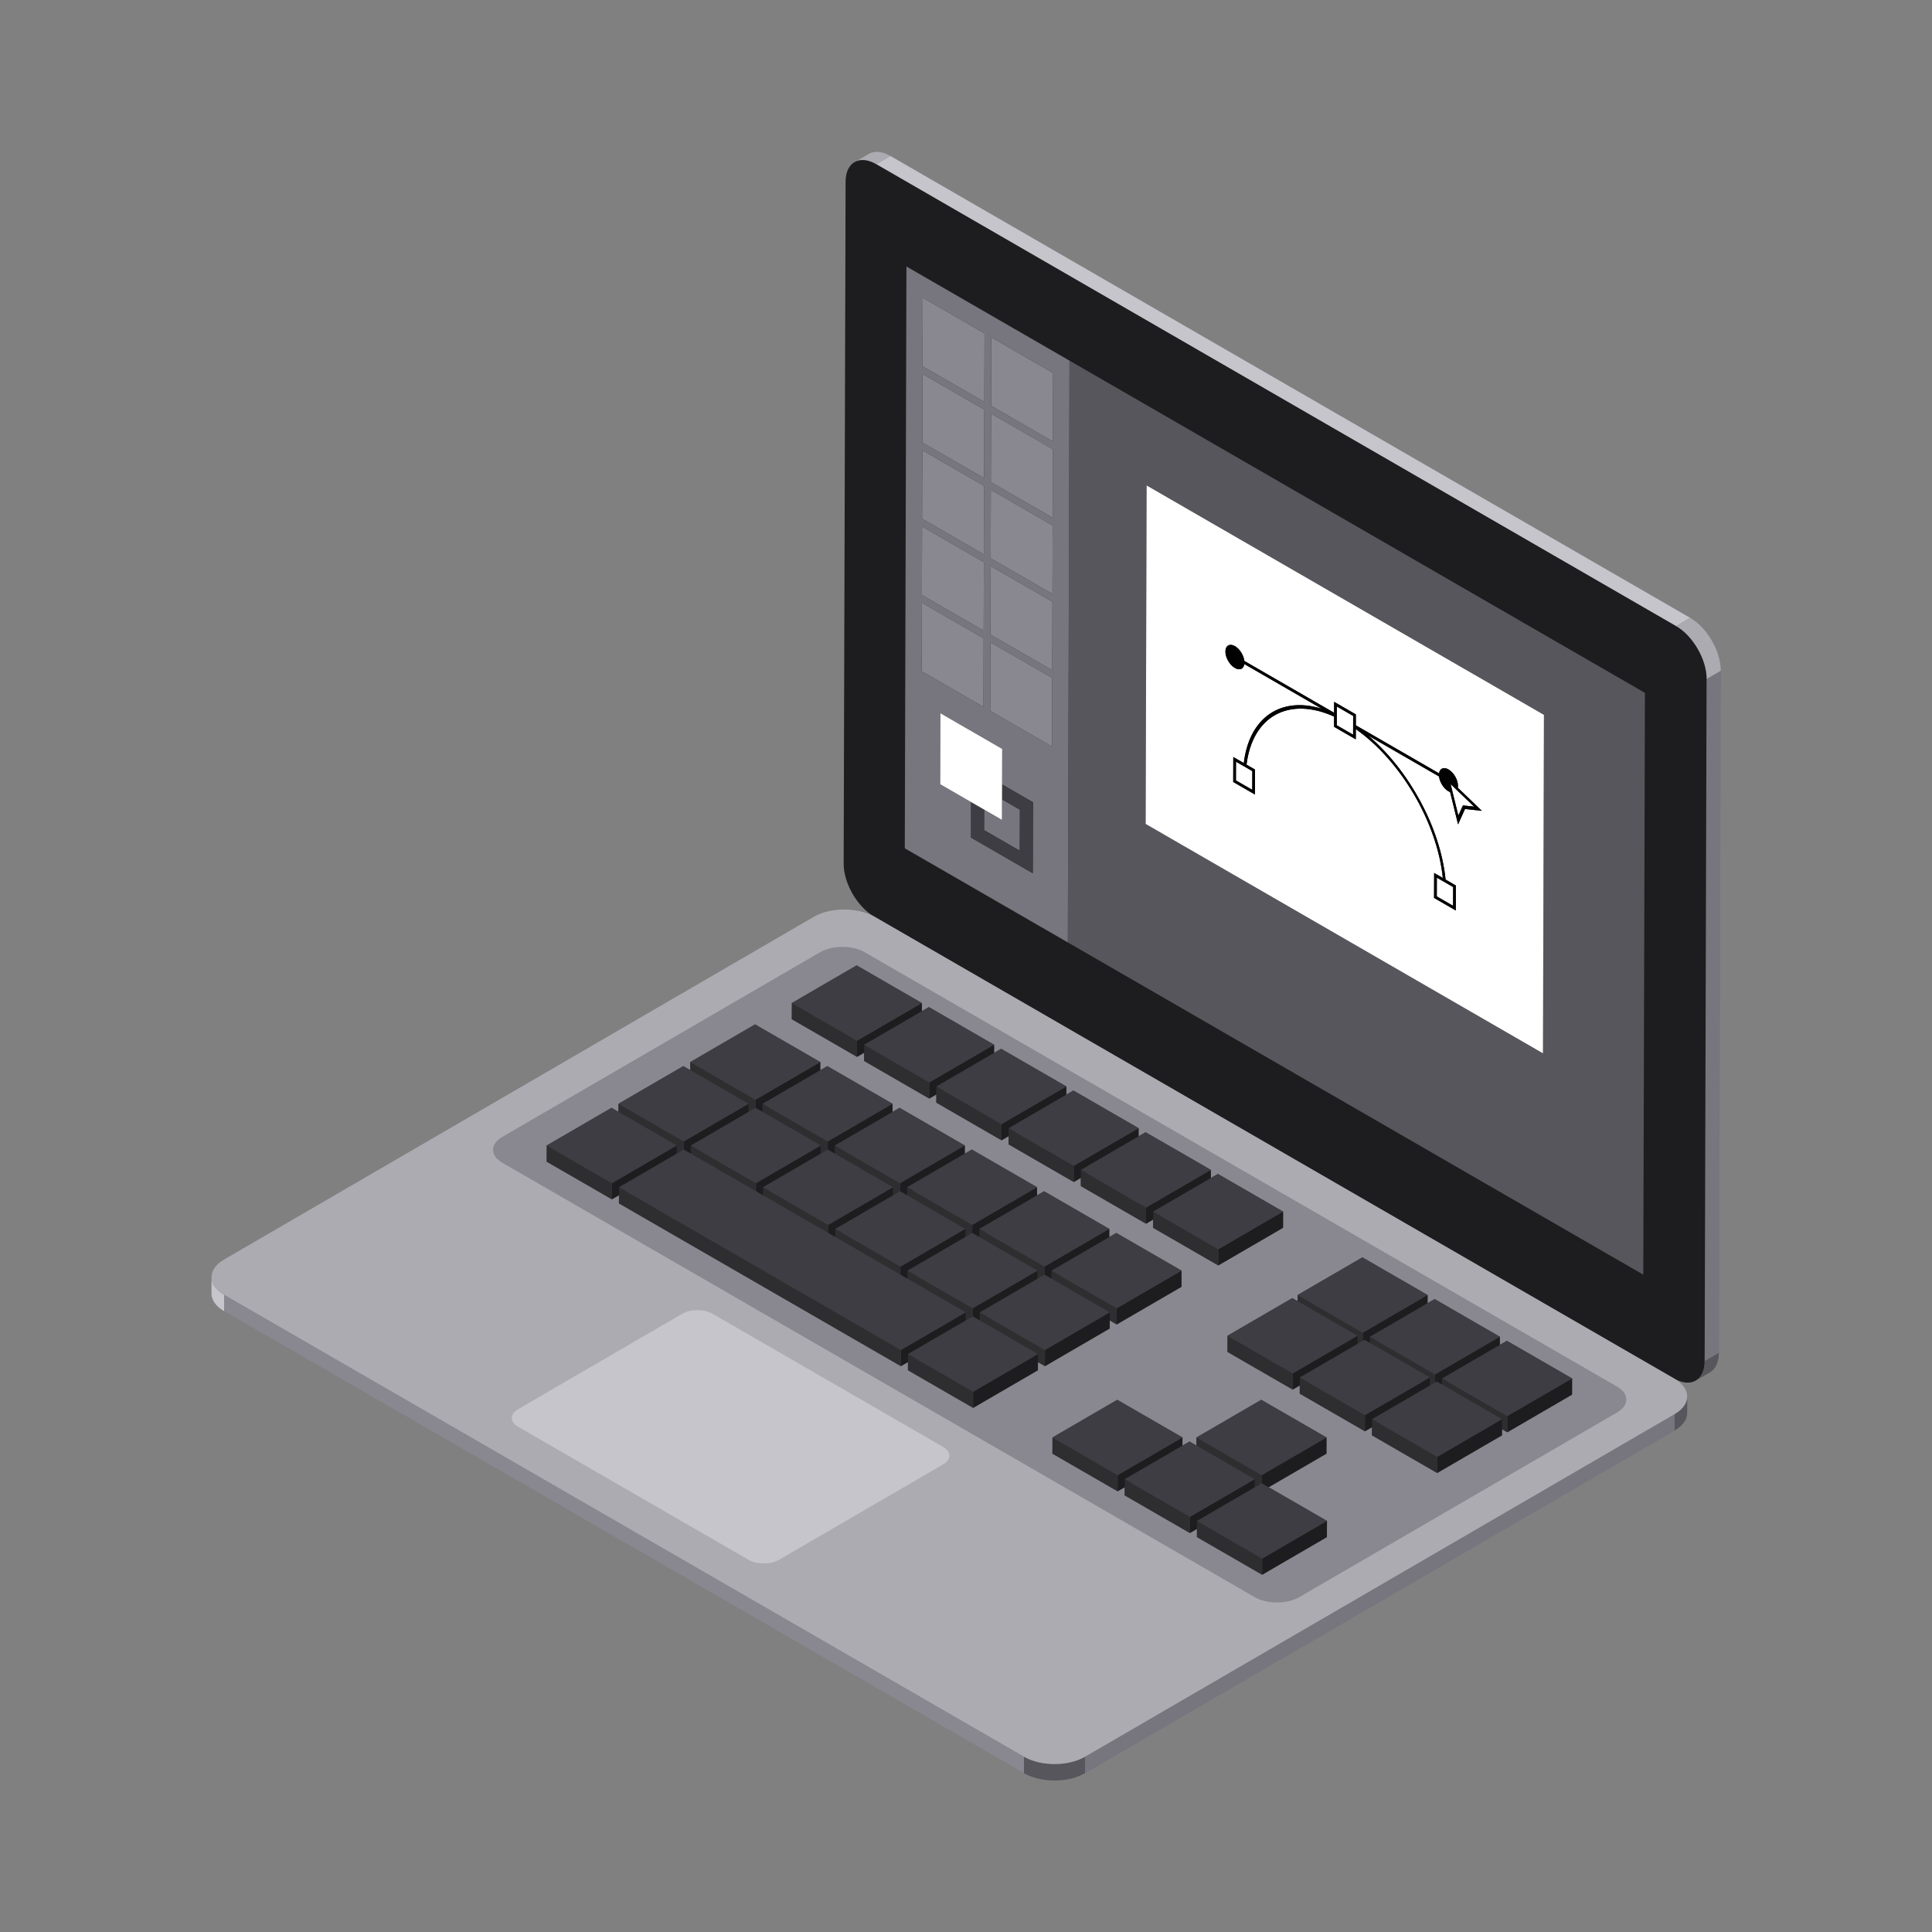 <?xml version="1.0"?>
<svg xmlns="http://www.w3.org/2000/svg" xmlns:xlink="http://www.w3.org/1999/xlink" version="1.1" id="Layer_1" x="0px" y="0px" viewBox="0 0 512.001 512.001" style="enable-background:new 0 0 512.001 512.001;" xml:space="preserve" width="512px" height="512px" class=""><rect x="0" y="0" width="512.001" height="512.001" fill="#808080" stroke="none"/><g transform="matrix(0.843 0 0 0.843 40.228 40.228)"><path style="fill:#77767E;" d="M483.64,146.515L232.23,1.32c-2.674-1.544-5.098-1.687-6.848-0.671l-4.465,2.595  c0.005-0.003,0.011-0.005,0.017-0.008c-1.738,1-2.816,3.139-2.825,6.185l-0.608,214.386c-0.017,6.057,4.209,13.424,9.464,16.537  c-5.336-2.902-13.699-2.853-18.885,0.161L22.721,348.224c-2.632,1.53-3.944,3.532-3.941,5.537c0-0.006-0.001-0.014-0.001-0.02  l-0.015,5.165c-0.006,2.025,1.331,4.052,4.007,5.597L274.18,509.698c5.318,3.07,13.908,3.07,19.189,0.001l185.359-107.719  c2.625-1.526,3.938-3.521,3.944-5.52l0.015-5.165c0,0.059-0.005,0.116-0.007,0.174c0.083-2.012-1.163-4.042-3.734-5.61  c2.577,1.353,4.891,1.39,6.557,0.335c-0.049,0.031-0.097,0.065-0.147,0.094l4.466-2.595c1.727-1.004,2.798-3.139,2.808-6.172  l0.608-214.386C493.254,157.024,488.958,149.585,483.64,146.515z" data-original="#77767E"/><g style="enable-background:new    ;">
	<path style="fill:#ACABB1;" d="M220.918,3.245l4.466-2.595c1.75-1.017,4.173-0.874,6.847,0.671l-4.466,2.595   C225.091,2.371,222.668,2.228,220.918,3.245z" data-original="#ACABB1"/>
	<path style="fill:#57565C;" d="M489.821,383.694l-4.466,2.595c1.728-1.004,2.799-3.139,2.808-6.172l4.465-2.594   C492.62,380.555,491.548,382.69,489.821,383.694z" data-original="#57565C"/>
	<polygon style="fill:#77767E;" points="488.77,165.73 493.236,163.135 492.628,377.521 488.163,380.116  " data-original="#77767E"/>
	<polygon style="fill:#C6C5CB;" points="227.766,3.916 232.23,1.32 483.64,146.515 479.175,149.109  " data-original="#C6C5CB"/>
	<path style="fill:#ACABB1;" d="M479.175,149.109l4.465-2.595c5.318,3.07,9.613,10.51,9.596,16.621l-4.466,2.595   C488.788,159.62,484.492,152.18,479.175,149.109z" data-original="#ACABB1"/>
	<path style="fill:#1D1D1F;" d="M479.175,149.109c5.318,3.07,9.613,10.51,9.596,16.621l-0.608,214.386   c-0.018,6.107-4.34,8.571-9.659,5.501L227.095,240.423c-5.315-3.069-9.611-10.508-9.593-16.616l0.607-214.386   c0.018-6.11,4.34-8.574,9.656-5.505L479.175,149.109z" data-original="#1D1D1F"/>
</g><path style="fill:#C6C5CB;" d="M18.764,358.906l0.015-5.165c-0.005,2.025,1.331,4.052,4.007,5.597l-0.015,5.165  C20.095,362.958,18.759,360.93,18.764,358.906z" data-original="#C6C5CB"/><path style="fill:#57565C;" d="M482.688,391.296l-0.015,5.165c-0.005,1.999-1.32,3.995-3.944,5.52l0.015-5.165  C481.369,395.29,482.683,393.294,482.688,391.296z" data-original="#57565C"/><polygon style="fill:#77767E;" points="478.745,396.816 478.73,401.981 293.37,509.7 293.384,504.535 " data-original="#77767E"/><polygon style="fill:#898890;" points="274.195,504.534 274.18,509.698 22.771,364.504 22.786,359.339 " data-original="#898890"/><path style="fill:#57565C;" d="M293.384,504.535l-0.015,5.165c-5.281,3.069-13.872,3.069-19.189-0.001l0.015-5.165  C279.514,507.604,288.104,507.604,293.384,504.535z" data-original="#57565C"/><path style="fill:#ACABB1;" d="M478.682,385.699c5.317,3.071,5.346,8.047,0.063,11.117l-185.36,107.719  c-5.281,3.069-13.871,3.069-19.189-0.001L22.786,359.339c-5.318-3.07-5.346-8.047-0.065-11.115L208.08,240.504  c5.283-3.07,13.874-3.071,19.192,0L478.682,385.699z" data-original="#ACABB1"/><path style="fill:#898890;" d="M460.622,388.174L224.108,251.622c-3.883-2.241-10.159-2.241-14.017,0l-99.935,58.076  c-3.858,2.241-3.837,5.877,0.046,8.12l236.514,136.552c3.883,2.241,10.159,2.241,14.017,0l99.935-58.076  C464.526,394.052,464.505,390.416,460.622,388.174" data-original="#898890"/><path style="fill:#C6C5CB;" d="M248.744,407.127l-72.47-41.84c-2.635-1.521-6.897-1.526-9.522,0l-51.618,29.997  c-2.625,1.526-2.611,3.998,0.024,5.519l72.47,41.84c2.641,1.526,6.905,1.521,9.528-0.004l51.618-29.997  C251.4,411.117,251.386,408.652,248.744,407.127" data-original="#C6C5CB"/><g>
	<polygon style="fill:#3E3D43;" points="425.993,373.777 423.771,375.069 423.777,372.499 403.279,360.664 401.057,361.954    401.065,359.386 380.567,347.552 360.202,359.387 360.196,361.313 358.537,360.354 338.173,372.189 338.159,377.277    358.656,389.112 360.878,387.821 360.87,390.39 381.369,402.225 383.59,400.934 383.583,403.504 404.082,415.338 424.446,403.505    424.451,401.579 426.111,402.537 446.476,390.702 446.491,385.612  " data-original="#3E3D43" class=""/>
	<path style="fill:#3E3D43;" d="M369.269,409.256l0.015-5.089l-20.5-11.835l-20.366,11.835l-0.007,2.544l-2.192-1.265l-2.221,1.29   l0.007-2.568l-20.497-11.834l-20.366,11.835l-0.015,5.089l20.497,11.834l2.221-1.29l-0.007,2.568l20.5,11.835l2.221-1.291   l-0.007,2.569l20.5,11.835l20.366-11.835l0.015-5.089l-18.328-10.582L369.269,409.256z M346.732,419.839l-0.021,0.013v-0.024   L346.732,419.839z" data-original="#3E3D43" class=""/>
	<polygon style="fill:#3E3D43;" points="223.919,283.229 223.912,285.798 244.41,297.632 246.631,296.341 246.624,298.91    267.122,310.746 269.345,309.454 269.337,312.023 289.836,323.859 292.057,322.568 292.05,325.137 312.548,336.971    314.768,335.681 314.761,338.249 335.26,350.084 355.626,338.249 355.641,333.16 335.141,321.325 332.921,322.615 332.928,320.047    312.431,308.213 310.209,309.503 310.216,306.935 289.718,295.099 287.495,296.39 287.503,293.821 267.004,281.985    264.783,283.277 264.79,280.707 244.293,268.873 242.072,270.164 242.08,267.595 221.58,255.76 201.214,267.595 201.2,272.685    221.699,284.52  " data-original="#3E3D43" class=""/>
	<path style="fill:#3E3D43;" d="M301.132,369.917l0.007-2.544l2.193,1.266l20.364-11.834l0.015-5.089l-20.5-11.835l-2.221,1.29   l0.007-2.568L280.5,326.769l-2.221,1.29l0.007-2.568l-20.5-11.835l-2.221,1.291l0.007-2.569l-20.5-11.835l-2.221,1.29l0.007-2.568   l-20.497-11.834l-2.221,1.29l0.007-2.568l-20.5-11.835l-20.364,11.834l-0.007,2.544l-2.192-1.266l-20.366,11.835l-0.007,2.543   l-2.192-1.265l-20.366,11.835l-0.015,5.089l20.5,11.835l2.221-1.29l-0.007,2.568l88.634,51.173l2.221-1.29l-0.007,2.568   l20.5,11.835l20.366-11.835l0.007-2.543l2.192,1.265L301.132,369.917z" data-original="#3E3D43" class=""/>
</g><polygon style="fill:#1D1D1F;" points="401.065,359.386 401.05,364.474 380.684,376.31 380.699,371.221 " data-original="#1D1D1F"/><polygon style="fill:#2E2E30;" points="380.699,371.221 380.684,376.31 360.187,364.476 360.202,359.387 " data-original="#2E2E30" class=""/><polygon style="fill:#3E3D43;" points="360.202,359.387 380.567,347.552 401.065,359.386 380.699,371.221 " data-original="#3E3D43" class=""/><polygon style="fill:#1D1D1F;" points="423.777,372.499 423.764,377.588 403.398,389.423 403.412,384.335 " data-original="#1D1D1F"/><polygon style="fill:#2E2E30;" points="403.412,384.335 403.398,389.423 382.898,377.588 382.913,372.499 " data-original="#2E2E30" class=""/><polygon style="fill:#3E3D43;" points="382.913,372.499 403.279,360.664 423.777,372.499 403.412,384.335 " data-original="#3E3D43" class=""/><polygon style="fill:#1D1D1F;" points="446.491,385.612 446.476,390.702 426.111,402.537 426.125,397.448 " data-original="#1D1D1F"/><polygon style="fill:#2E2E30;" points="426.125,397.448 426.111,402.537 405.612,390.702 405.627,385.612 " data-original="#2E2E30" class=""/><polygon style="fill:#3E3D43;" points="425.993,373.777 446.491,385.612 426.125,397.448 405.627,385.612 " data-original="#3E3D43" class=""/><polygon style="fill:#1D1D1F;" points="379.034,372.189 379.02,377.277 358.656,389.112 358.671,384.023 " data-original="#1D1D1F"/><polygon style="fill:#2E2E30;" points="358.671,384.023 358.656,389.112 338.159,377.277 338.173,372.189 " data-original="#2E2E30" class=""/><polygon style="fill:#3E3D43;" points="338.173,372.189 358.537,360.354 379.034,372.189 358.671,384.023 " data-original="#3E3D43" class=""/><polygon style="fill:#1D1D1F;" points="401.747,385.302 401.732,390.391 381.369,402.225 381.383,397.136 " data-original="#1D1D1F"/><polygon style="fill:#2E2E30;" points="381.383,397.136 381.369,402.225 360.87,390.39 360.884,385.301 " data-original="#2E2E30" class=""/><polygon style="fill:#3E3D43;" points="360.884,385.301 381.248,373.467 401.747,385.302 381.383,397.136 " data-original="#3E3D43" class=""/><polygon style="fill:#1D1D1F;" points="424.461,398.415 424.446,403.505 404.082,415.338 404.097,410.25 " data-original="#1D1D1F"/><polygon style="fill:#2E2E30;" points="404.097,410.25 404.082,415.338 383.583,403.503 383.597,398.414 " data-original="#2E2E30" class=""/><polygon style="fill:#3E3D43;" points="383.597,398.414 403.961,386.581 424.461,398.415 404.097,410.25 " data-original="#3E3D43" class=""/><polygon style="fill:#1D1D1F;" points="369.284,404.167 369.269,409.256 348.903,421.091 348.918,416.003 " data-original="#1D1D1F"/><polygon style="fill:#2E2E30;" points="348.918,416.003 348.903,421.091 328.404,409.257 328.418,404.167 " data-original="#2E2E30" class=""/><polygon style="fill:#3E3D43;" points="328.418,404.167 348.784,392.332 369.284,404.167 348.918,416.003 " data-original="#3E3D43" class=""/><polygon style="fill:#1D1D1F;" points="324.006,404.167 323.991,409.257 303.625,421.092 303.64,416.003 " data-original="#1D1D1F"/><polygon style="fill:#2E2E30;" points="303.64,416.003 303.625,421.092 283.128,409.258 283.142,404.17 " data-original="#2E2E30" class=""/><polygon style="fill:#3E3D43;" points="283.142,404.17 303.508,392.334 324.006,404.167 303.64,416.003 " data-original="#3E3D43" class=""/><polygon style="fill:#1D1D1F;" points="346.718,417.281 346.704,422.37 326.338,434.206 326.353,429.116 " data-original="#1D1D1F"/><polygon style="fill:#2E2E30;" points="326.353,429.116 326.338,434.206 305.839,422.37 305.853,417.282 " data-original="#2E2E30" class=""/><polygon style="fill:#3E3D43;" points="305.853,417.282 326.219,405.446 346.718,417.281 326.353,429.116 " data-original="#3E3D43" class=""/><polygon style="fill:#1D1D1F;" points="369.432,430.395 369.417,435.484 349.052,447.319 349.066,442.23 " data-original="#1D1D1F"/><polygon style="fill:#2E2E30;" points="349.066,442.23 349.052,447.319 328.552,435.484 328.567,430.395 " data-original="#2E2E30" class=""/><polygon style="fill:#3E3D43;" points="328.567,430.395 348.932,418.56 369.432,430.395 349.066,442.23 " data-original="#3E3D43" class=""/><polygon style="fill:#1D1D1F;" points="242.08,267.595 242.065,272.685 221.699,284.52 221.714,279.43 " data-original="#1D1D1F"/><polygon style="fill:#2E2E30;" points="221.714,279.43 221.699,284.52 201.2,272.685 201.214,267.595 " data-original="#2E2E30" class=""/><polygon style="fill:#3E3D43;" points="201.214,267.595 221.58,255.76 242.08,267.595 221.714,279.43 " data-original="#3E3D43" class=""/><polygon style="fill:#1D1D1F;" points="264.79,280.707 264.775,285.797 244.41,297.632 244.424,292.543 " data-original="#1D1D1F"/><polygon style="fill:#2E2E30;" points="244.424,292.543 244.41,297.632 223.912,285.798 223.927,280.708 " data-original="#2E2E30" class=""/><polygon style="fill:#3E3D43;" points="264.79,280.707 244.424,292.543 223.927,280.708 244.293,268.873 " data-original="#3E3D43" class=""/><polygon style="fill:#1D1D1F;" points="287.503,293.821 287.489,298.91 267.122,310.746 267.137,305.656 " data-original="#1D1D1F"/><polygon style="fill:#2E2E30;" points="267.137,305.656 267.122,310.746 246.624,298.91 246.638,293.821 " data-original="#2E2E30" class=""/><polygon style="fill:#3E3D43;" points="287.503,293.821 267.137,305.656 246.638,293.821 267.004,281.985 " data-original="#3E3D43" class=""/><polygon style="fill:#1D1D1F;" points="310.216,306.935 310.202,312.023 289.836,323.859 289.851,318.77 " data-original="#1D1D1F"/><polygon style="fill:#2E2E30;" points="289.851,318.77 289.836,323.859 269.337,312.023 269.351,306.935 " data-original="#2E2E30" class=""/><polygon style="fill:#3E3D43;" points="310.216,306.935 289.851,318.77 269.351,306.935 289.718,295.099 " data-original="#3E3D43" class=""/><polygon style="fill:#1D1D1F;" points="332.928,320.047 332.913,325.136 312.548,336.971 312.562,331.883 " data-original="#1D1D1F"/><polygon style="fill:#2E2E30;" points="312.562,331.883 312.548,336.971 292.05,325.137 292.065,320.048 " data-original="#2E2E30" class=""/><polygon style="fill:#3E3D43;" points="292.065,320.048 312.431,308.213 332.928,320.047 312.562,331.883 " data-original="#3E3D43" class=""/><polygon style="fill:#1D1D1F;" points="355.641,333.16 355.626,338.249 335.26,350.084 335.275,344.996 " data-original="#1D1D1F"/><polygon style="fill:#2E2E30;" points="335.275,344.996 335.26,350.084 314.761,338.249 314.775,333.16 " data-original="#2E2E30" class=""/><polygon style="fill:#3E3D43;" points="314.775,333.16 335.141,321.325 355.641,333.16 335.275,344.996 " data-original="#3E3D43" class=""/><polygon style="fill:#1D1D1F;" points="210.148,286.151 210.134,291.241 189.771,303.074 189.785,297.985 " data-original="#1D1D1F"/><polygon style="fill:#2E2E30;" points="189.785,297.985 189.771,303.074 169.271,291.239 169.286,286.15 " data-original="#2E2E30" class=""/><polygon style="fill:#3E3D43;" points="169.286,286.15 189.649,274.317 210.148,286.151 189.785,297.985 " data-original="#3E3D43" class=""/><polygon style="fill:#1D1D1F;" points="232.86,299.263 232.845,304.353 212.481,316.186 212.496,311.098 " data-original="#1D1D1F"/><polygon style="fill:#2E2E30;" points="212.496,311.098 212.481,316.186 191.984,304.352 191.998,299.263 " data-original="#2E2E30" class=""/><polygon style="fill:#3E3D43;" points="232.86,299.263 212.496,311.098 191.998,299.263 212.362,287.43 " data-original="#3E3D43" class=""/><polygon style="fill:#1D1D1F;" points="255.572,312.377 255.558,317.466 235.195,329.3 235.208,324.211 " data-original="#1D1D1F"/><polygon style="fill:#2E2E30;" points="235.208,324.211 235.195,329.3 214.695,317.464 214.71,312.376 " data-original="#2E2E30" class=""/><polygon style="fill:#3E3D43;" points="255.572,312.377 235.208,324.211 214.71,312.376 235.073,300.542 " data-original="#3E3D43" class=""/><polygon style="fill:#1D1D1F;" points="278.286,325.491 278.271,330.58 257.907,342.414 257.922,337.324 " data-original="#1D1D1F"/><polygon style="fill:#2E2E30;" points="257.922,337.324 257.907,342.414 237.409,330.578 237.424,325.49 " data-original="#2E2E30" class=""/><polygon style="fill:#3E3D43;" points="278.286,325.491 257.922,337.324 237.424,325.49 257.786,313.656 " data-original="#3E3D43" class=""/><polygon style="fill:#1D1D1F;" points="300.996,338.603 300.983,343.692 280.619,355.526 280.634,350.436 " data-original="#1D1D1F"/><polygon style="fill:#2E2E30;" points="280.634,350.436 280.619,355.526 260.122,343.692 260.136,338.603 " data-original="#2E2E30" class=""/><polygon style="fill:#3E3D43;" points="260.136,338.603 280.5,326.769 300.996,338.603 280.634,350.436 " data-original="#3E3D43" class=""/><polygon style="fill:#1D1D1F;" points="323.71,351.716 323.695,356.805 303.332,368.639 303.346,363.55 " data-original="#1D1D1F"/><polygon style="fill:#2E2E30;" points="303.346,363.55 303.332,368.639 282.833,356.804 282.847,351.714 " data-original="#2E2E30" class=""/><polygon style="fill:#3E3D43;" points="282.847,351.714 303.21,339.881 323.71,351.716 303.346,363.55 " data-original="#3E3D43" class=""/><polygon style="fill:#1D1D1F;" points="187.585,299.264 187.57,304.353 167.204,316.188 167.219,311.1 " data-original="#1D1D1F"/><polygon style="fill:#2E2E30;" points="167.219,311.1 167.204,316.188 146.706,304.353 146.719,299.264 " data-original="#2E2E30" class=""/><polygon style="fill:#3E3D43;" points="146.719,299.264 167.086,287.429 187.585,299.264 167.219,311.1 " data-original="#3E3D43" class=""/><polygon style="fill:#1D1D1F;" points="210.296,312.377 210.282,317.465 189.916,329.301 189.93,324.212 " data-original="#1D1D1F"/><polygon style="fill:#2E2E30;" points="189.93,324.212 189.916,329.301 169.418,317.466 169.433,312.378 " data-original="#2E2E30" class=""/><polygon style="fill:#3E3D43;" points="210.296,312.377 189.93,324.212 169.433,312.378 189.799,300.542 " data-original="#3E3D43" class=""/><polygon style="fill:#1D1D1F;" points="233.009,325.49 232.994,330.578 212.628,342.414 212.643,337.325 " data-original="#1D1D1F"/><polygon style="fill:#2E2E30;" points="212.643,337.325 212.628,342.414 192.129,330.578 192.144,325.49 " data-original="#2E2E30" class=""/><polygon style="fill:#3E3D43;" points="233.009,325.49 212.643,337.325 192.144,325.49 212.509,313.655 " data-original="#3E3D43" class=""/><polygon style="fill:#1D1D1F;" points="255.723,338.603 255.708,343.692 235.342,355.527 235.357,350.439 " data-original="#1D1D1F"/><polygon style="fill:#2E2E30;" points="235.357,350.439 235.342,355.527 214.843,343.692 214.857,338.603 " data-original="#2E2E30" class=""/><polygon style="fill:#3E3D43;" points="255.723,338.603 235.357,350.439 214.857,338.603 235.223,326.768 " data-original="#3E3D43" class=""/><polygon style="fill:#1D1D1F;" points="278.433,351.715 278.419,356.804 258.053,368.639 258.067,363.551 " data-original="#1D1D1F"/><polygon style="fill:#2E2E30;" points="258.067,363.551 258.053,368.639 237.556,356.805 237.57,351.716 " data-original="#2E2E30" class=""/><polygon style="fill:#3E3D43;" points="237.57,351.716 257.936,339.881 278.433,351.715 258.067,363.551 " data-original="#3E3D43" class=""/><polygon style="fill:#1D1D1F;" points="301.147,364.829 301.132,369.917 280.766,381.753 280.78,376.664 " data-original="#1D1D1F"/><polygon style="fill:#2E2E30;" points="280.78,376.664 280.766,381.753 260.267,369.917 260.281,364.829 " data-original="#2E2E30" class=""/><polygon style="fill:#3E3D43;" points="260.281,364.829 280.647,352.993 301.147,364.829 280.78,376.664 " data-original="#3E3D43" class=""/><polygon style="fill:#1D1D1F;" points="165.019,312.378 165.005,317.466 144.639,329.302 144.654,324.213 " data-original="#1D1D1F"/><polygon style="fill:#2E2E30;" points="144.654,324.213 144.639,329.302 124.14,317.466 124.154,312.378 " data-original="#2E2E30" class=""/><polygon style="fill:#3E3D43;" points="124.154,312.378 144.521,300.542 165.019,312.378 144.654,324.213 " data-original="#3E3D43" class=""/><polygon style="fill:#1D1D1F;" points="255.868,364.829 255.853,369.917 235.487,381.753 235.502,376.664 " data-original="#1D1D1F"/><polygon style="fill:#2E2E30;" points="235.502,376.664 235.487,381.753 146.853,330.58 146.868,325.491 " data-original="#2E2E30" class=""/><polygon style="fill:#3E3D43;" points="146.868,325.491 167.234,313.656 255.868,364.829 235.502,376.664 " data-original="#3E3D43" class=""/><polygon style="fill:#1D1D1F;" points="278.581,377.942 278.567,383.031 258.201,394.866 258.215,389.777 " data-original="#1D1D1F"/><polygon style="fill:#2E2E30;" points="258.215,389.777 258.201,394.866 237.701,383.032 237.716,377.942 " data-original="#2E2E30" class=""/><polygon style="fill:#3E3D43;" points="237.716,377.942 258.082,366.107 278.581,377.942 258.215,389.777 " data-original="#3E3D43" class=""/><g style="enable-background:new    ;">
	<g>
		<g>
			<path style="fill:#57565C;" d="M312.434,211.3l0.302-106.414l124.907,72.116l-0.302,106.414L312.434,211.3 M469.393,170.095     L288.488,65.649l-0.518,182.9l-51.256-29.592l0.518-182.9l-0.518,182.9l232.16,134.038L469.393,170.095" data-original="#57565C"/>
			<path style="fill:#77767E;" d="M272.901,206.824l-5.611-3.24l-0.019,6.448l-5.611-3.24l-0.019,6.448l11.223,6.479     L272.901,206.824 M247.852,198.82l0.064-22.315l19.42,11.212l-0.031,11.159l9.712,5.607l-0.064,22.315l-19.42-11.212     l0.031-11.159L247.852,198.82 M242.02,163.293l0.061-21.526l19.423,11.215l-0.061,21.526L242.02,163.293 M263.573,175.735     l0.061-21.526l19.423,11.214l-0.061,21.526L263.573,175.735 M242.088,139.32l0.061-21.526l19.423,11.215l-0.061,21.526     L242.088,139.32 M263.641,151.763l0.061-21.526l19.423,11.215l-0.061,21.526L263.641,151.763 M242.156,115.348l0.061-21.521     l19.423,11.215l-0.061,21.521L242.156,115.348 M263.709,127.792l0.061-21.521l19.423,11.215l-0.061,21.521L263.709,127.792      M242.224,91.375l0.061-21.521l19.423,11.215l-0.061,21.521L242.224,91.375 M263.777,103.819l0.061-21.521l19.423,11.215     l-0.061,21.521L263.777,103.819 M242.292,67.404l0.061-21.521l19.423,11.215l-0.061,21.521L242.292,67.404 M263.844,79.847     l0.061-21.521l19.423,11.215l-0.061,21.52L263.844,79.847 M288.488,65.649l-51.256-29.592l-0.518,182.9l51.256,29.592     L288.488,65.649" data-original="#77767E"/>
			<g>
				<polyline style="fill:#898890;" points="261.777,57.096 242.353,45.882 242.292,67.404 261.716,78.619 261.777,57.096     " data-original="#898890"/>
				<polyline style="fill:#898890;" points="283.329,69.54 263.905,58.326 263.844,79.847 283.268,91.061 283.329,69.54     " data-original="#898890"/>
				<polyline style="fill:#898890;" points="261.709,81.069 242.285,69.854 242.224,91.375 261.648,102.59 261.709,81.069     " data-original="#898890"/>
				<polyline style="fill:#898890;" points="283.262,93.512 263.837,82.298 263.777,103.819 283.2,115.034 283.262,93.512     " data-original="#898890"/>
				<polyline style="fill:#898890;" points="261.641,105.04 242.217,93.827 242.156,115.348 261.58,126.562 261.641,105.04     " data-original="#898890"/>
				<polyline style="fill:#898890;" points="283.194,117.484 263.769,106.269 263.709,127.792 283.132,139.005 283.194,117.484           " data-original="#898890"/>
				<polyline style="fill:#898890;" points="261.573,129.008 242.15,117.794 242.088,139.32 261.512,150.535 261.573,129.008           " data-original="#898890"/>
				<polyline style="fill:#898890;" points="283.126,141.452 263.701,130.238 263.641,151.763 283.064,162.978 283.126,141.452           " data-original="#898890"/>
				<polyline style="fill:#898890;" points="261.505,152.981 242.082,141.766 242.02,163.293 261.444,174.506 261.505,152.981           " data-original="#898890"/>
				<polyline style="fill:#898890;" points="283.058,165.424 263.633,154.21 263.573,175.735 282.996,186.95 283.058,165.424           " data-original="#898890"/>
			</g>
			<polyline style="fill:#3E3D43;" points="277.015,204.484 267.303,198.876 267.289,203.583 272.901,206.824 272.865,219.72      261.642,213.24 261.66,206.792 257.564,204.427 257.531,215.587 276.951,226.799 277.015,204.484    " data-original="#3E3D43" class=""/>
			<g>
				<polyline style="fill:#FFFFFF;" points="267.334,187.717 247.915,176.505 247.852,198.82 257.564,204.427 261.66,206.792       267.272,210.031 267.289,203.583 267.303,198.876 267.334,187.717     " data-original="#FFFFFF"/>
				<path style="fill:#FFFFFF;" d="M371.678,176.35l0.009-3.433l6.831,3.944l-0.009,3.433l26.16,15.103      c0.213-1.545,1.462-2.105,2.965-1.237c1.653,0.954,2.987,3.265,2.982,5.165c-0.001,0.208-0.017,0.402-0.049,0.582l7.564,7.271      l-5.304-0.573l-2.181,4.838l-2.499-10.158c-0.173-0.064-0.351-0.148-0.534-0.254c-1.505-0.868-2.747-2.868-2.95-4.652      l-22.212-12.825c12.82,10.895,22.649,28.988,24.267,45.231l3.239,1.87l-0.022,7.849l-6.836-3.947l0.022-7.849l2.738,1.581      c-1.773-17.327-13.12-36.783-27.355-46.8l-0.009,3.219l-6.831-3.944l0.009-3.219c-14.247-6.427-25.662-0.114-27.527,15.113      l2.669,1.541l-0.022,7.849l-6.831-3.944l0.022-7.849l3.304,1.908c1.704-14.325,11.604-21.026,24.444-17.108l-24.277-14.016      c-0.211,1.544-1.461,2.105-2.966,1.237c-1.653-0.954-2.987-3.265-2.982-5.161c0.005-1.9,1.348-2.664,3.002-1.71      c1.504,0.868,2.746,2.866,2.949,4.652L371.678,176.35 M437.643,177.003l-124.907-72.116l-0.302,106.414l124.907,72.116      L437.643,177.003" data-original="#FFFFFF"/>
			</g>
			<g>
				<path style="fill:#010101;" d="M340.511,155.406c-1.653-0.954-2.996-0.189-3.002,1.71c-0.005,1.895,1.329,4.207,2.982,5.161      c1.505,0.868,2.754,0.307,2.966-1.237l-2.957-1.707l0.003-0.983l2.957,1.707C343.257,158.272,342.015,156.274,340.511,155.406" data-original="#010101" class="active-path"/>
				<path style="fill:#010101;" d="M407.319,197.912l-2.653-1.532c0.203,1.784,1.445,3.782,2.95,4.652      c0.182,0.106,0.361,0.189,0.534,0.254L407.319,197.912 M407.635,194.16c-1.504-0.868-2.752-0.308-2.965,1.237l2.368,1.367      l-0.081-0.329l0.736,0.707l0.606,0.35l-0.001,0.232l2.271,2.183c0.031-0.18,0.048-0.374,0.049-0.582      C410.622,197.426,409.288,195.115,407.635,194.16" data-original="#010101" class="active-path"/>
			</g>
			<polyline style="fill:#FFFFFF;" points="408.299,198.759 410.736,208.67 412.175,205.474 415.677,205.854 408.299,198.759    " data-original="#FFFFFF"/>
			<g>
				<path style="fill:#010101;" d="M410.736,208.67l-2.439-9.911l7.38,7.095l-3.502-0.38L410.736,208.67 M408.297,197.724      l-0.002,0.751l-0.976-0.563l0.83,3.374l2.499,10.158l2.181-4.838l5.304,0.573l-7.564-7.271L408.297,197.724 M406.956,196.434      l0.082,0.329l0.655,0.378L406.956,196.434" data-original="#010101" class="active-path"/>
				<path style="fill:#010101;" d="M371.678,176.35l-28.219-16.292l-2.957-1.707l-0.003,0.983l2.957,1.707l24.277,14.016      c1.287,0.393,2.603,0.892,3.944,1.501L371.678,176.35 M408.297,197.492l-0.606-0.35l-0.655-0.378l-2.368-1.367l-26.16-15.103      l-0.001,0.208c1.342,0.939,2.657,1.959,3.944,3.053l22.212,12.825l2.653,1.532l0.976,0.563l0.002-0.751L408.297,197.492" data-original="#010101" class="active-path"/>
				<path style="fill:#010101;" d="M371.678,176.559c-1.342-0.609-2.657-1.109-3.944-1.501c-12.84-3.918-22.74,2.783-24.444,17.108      l0.858,0.495c1.864-15.227,13.279-21.54,27.527-15.113L371.678,176.559 M378.51,180.502l-0.003,0.988      c14.237,10.016,25.583,29.472,27.355,46.8l0.859,0.495c-1.617-16.243-11.448-34.336-24.267-45.231      C381.167,182.462,379.851,181.441,378.51,180.502" data-original="#010101" class="active-path"/>
			</g>
			<polyline style="fill:#FFFFFF;" points="377.666,177.347 372.537,174.386 372.521,180.279 377.649,183.241 377.666,177.347         " data-original="#FFFFFF"/>
			<path style="fill:#010101;" d="M372.521,180.279l0.017-5.893l5.128,2.961l-0.017,5.893L372.521,180.279 M378.52,176.861     l-6.831-3.944l-0.009,3.433l-0.001,0.209l-0.003,0.988l-0.009,3.219l6.831,3.944l0.009-3.219l0.003-0.988l0.001-0.208     L378.52,176.861" data-original="#010101" class="active-path"/>
			<polyline style="fill:#FFFFFF;" points="345.963,194.687 340.835,191.727 340.818,197.619 345.946,200.58 345.963,194.687    " data-original="#FFFFFF"/>
			<path style="fill:#010101;" d="M340.818,197.619l0.017-5.893l5.128,2.961l-0.017,5.893L340.818,197.619 M346.818,194.201     l-2.669-1.541l-0.858-0.495l-3.304-1.908l-0.022,7.849l6.831,3.944L346.818,194.201" data-original="#010101" class="active-path"/>
			<polyline style="fill:#FFFFFF;" points="409.102,231.141 403.977,228.182 403.96,234.075 409.084,237.033 409.102,231.141    " data-original="#FFFFFF"/>
			<path style="fill:#010101;" d="M403.96,234.075l0.017-5.893l5.124,2.958l-0.017,5.893L403.96,234.075 M409.96,230.656     l-3.239-1.87l-0.859-0.495l-2.738-1.581l-0.022,7.849l6.836,3.947L409.96,230.656" data-original="#010101" class="active-path"/>
		</g>
	</g>
</g></g> </svg>
